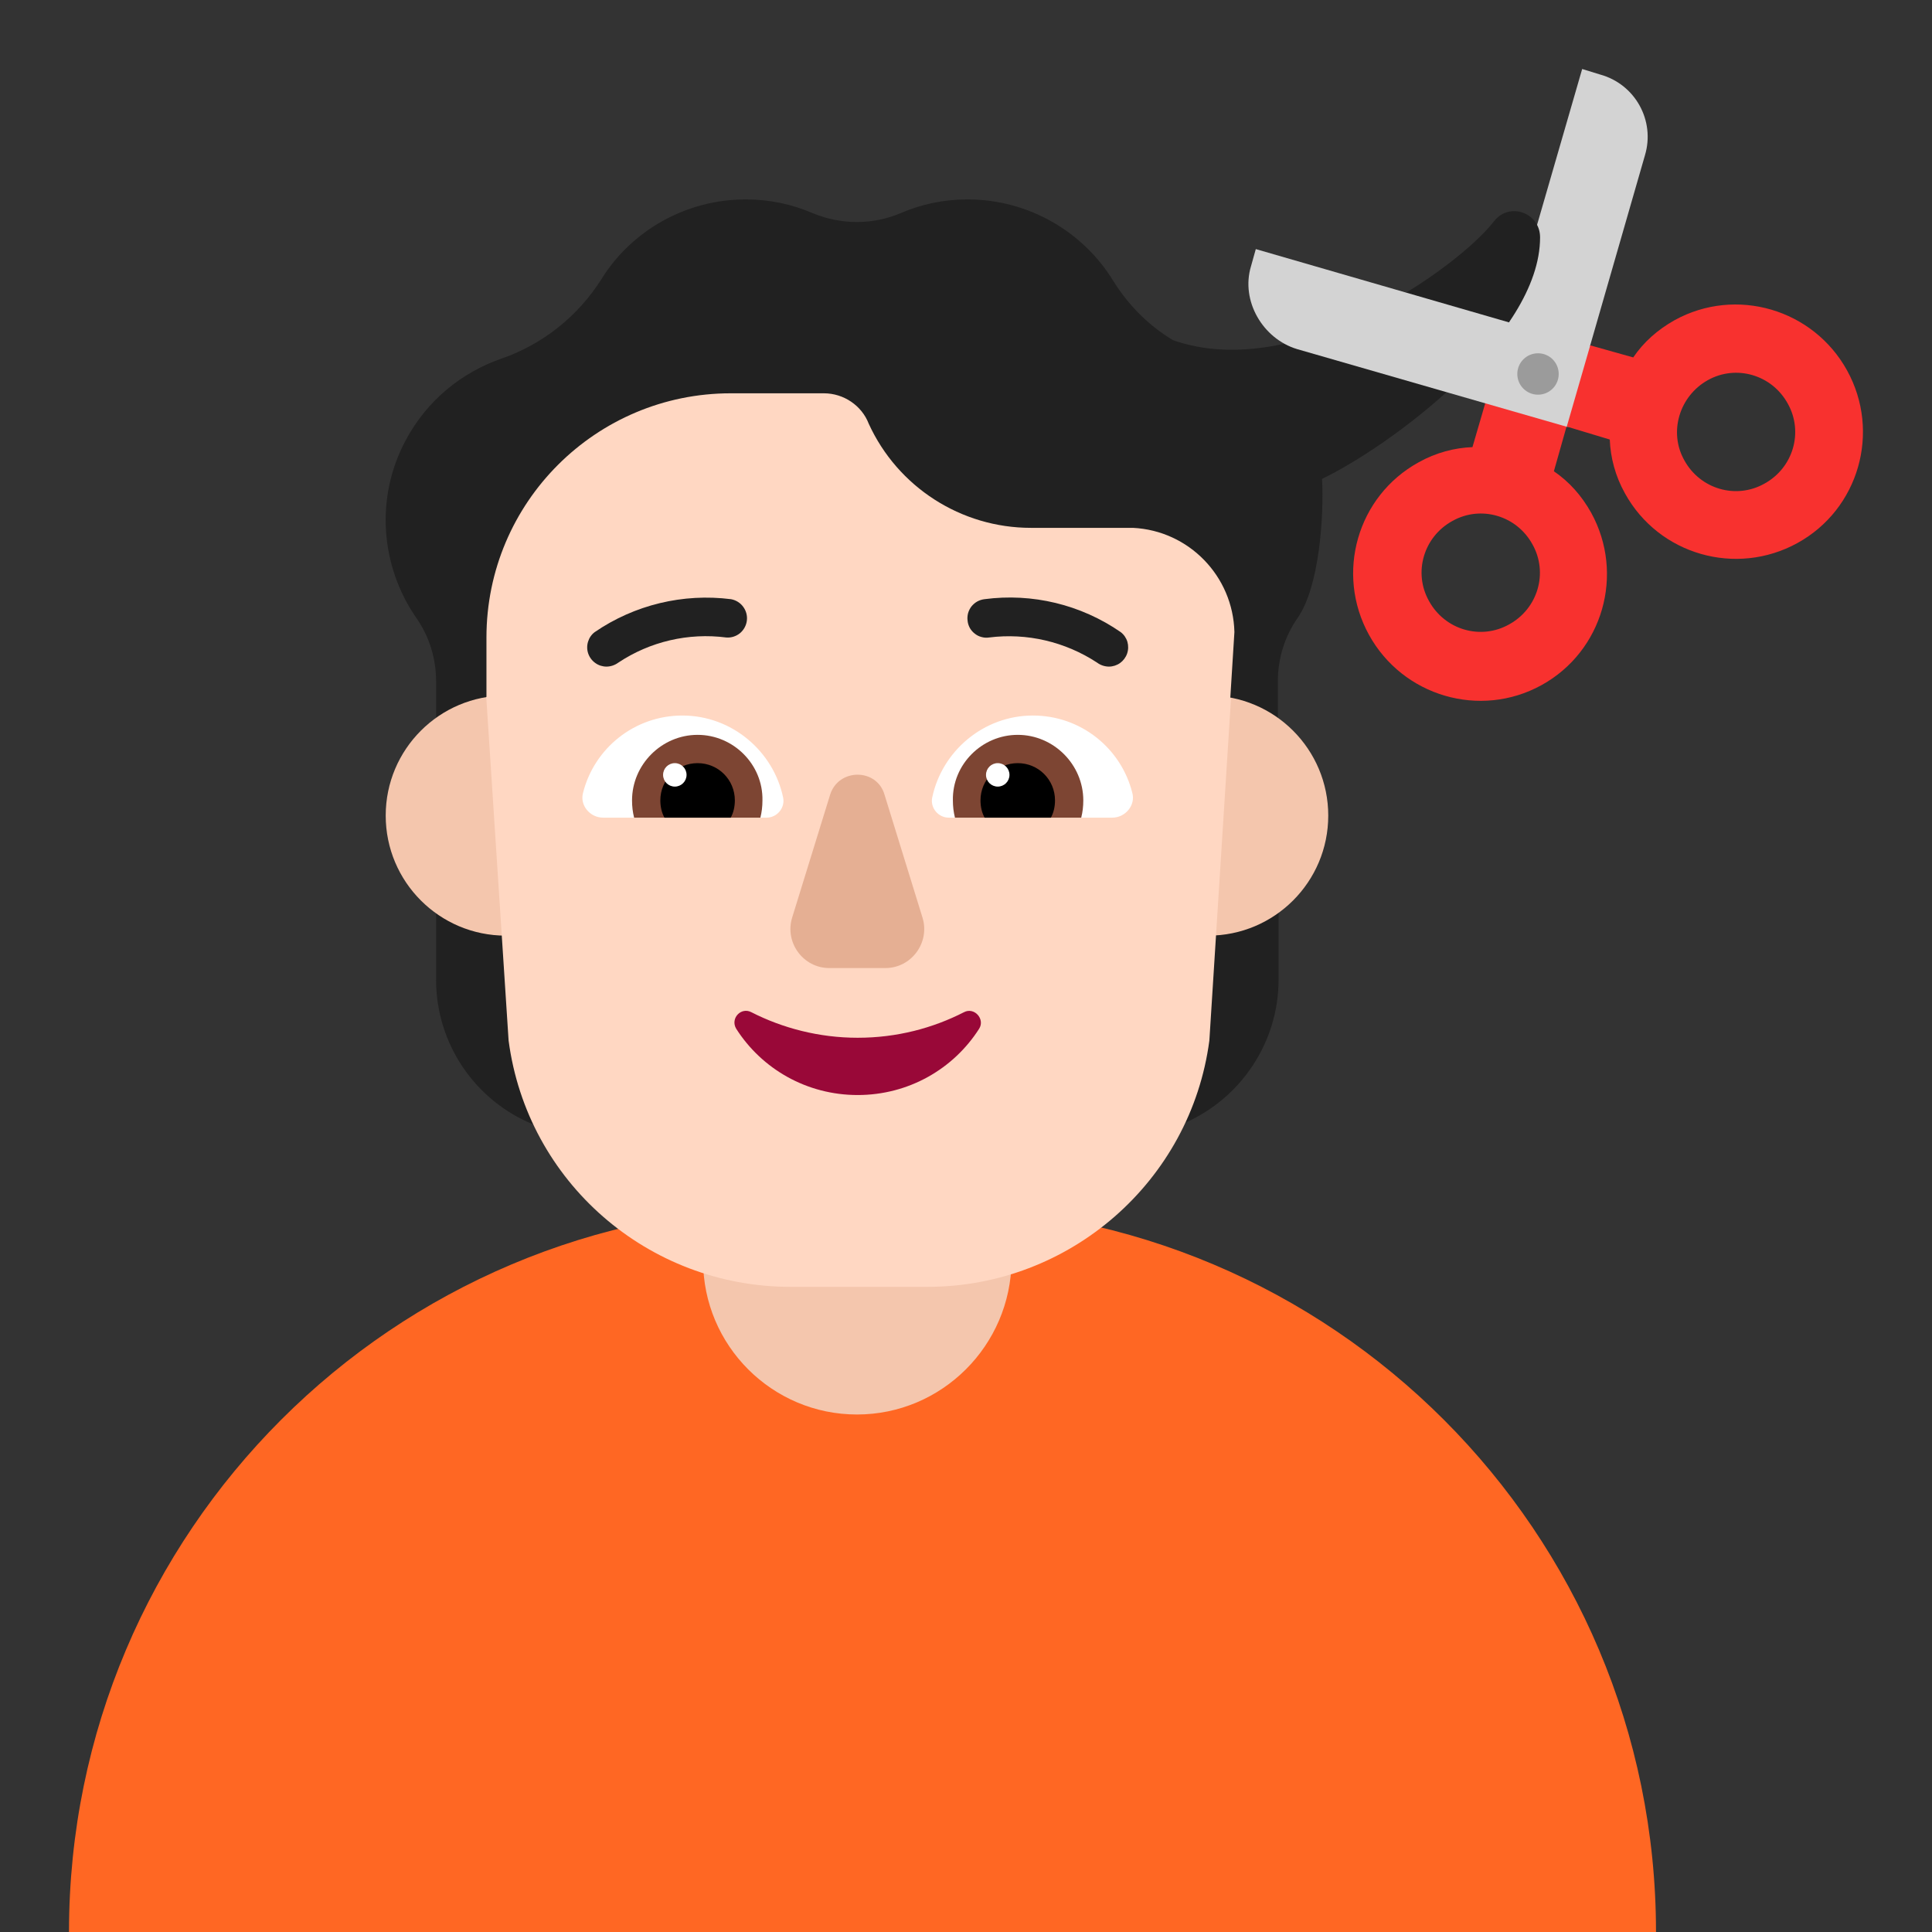 <svg viewBox="2 2 28 28" xmlns="http://www.w3.org/2000/svg">
<rect x="2" y="2" width="28" height="28" fill="#333333" stroke="none"/>
<path d="M24.93 3L23.529 7.841L23.684 8.898L23.922 9.012L24.708 8.18L25.84 4.25C25.99 3.75 25.7 3.22 25.19 3.08L24.93 3Z" fill="#D3D3D3"/>
<path d="M23.65 5.21C23.87 4.92 24.32 5.08 24.32 5.44C24.32 6.88 22.12 8.48 21.16 8.94C21.19 9.48 21.12 10.5 20.81 10.95C20.62 11.22 20.52 11.54 20.52 11.87V12.42C20.43 12.354 18.5 13.839 18.5 13.839C18.5 13.839 19.322 16.103 20.53 15.22V16.2C20.53 17.1 19.99 17.91 19.18 18.27C19.526 17.517 12.81 16.695 9.74 18.3C8.89 17.96 8.32 17.13 8.32 16.2V15.23C8.922 15.654 9.74 13.839 9.74 13.839C9.74 13.839 9 12.5 8.32 12.4V11.87C8.32 11.54 8.22 11.22 8.03 10.95C7.52 10.21 7.43 9.22 7.88 8.38C8.19 7.8 8.69 7.4 9.26 7.2C9.87 6.99 10.38 6.58 10.72 6.04C11.15 5.35 11.93 4.89 12.81 4.89C13.15 4.89 13.48 4.96 13.78 5.09C14.19 5.26 14.65 5.26 15.05 5.09C15.35 4.96 15.68 4.89 16.02 4.89C16.92 4.89 17.71 5.37 18.14 6.08C18.36 6.43 18.65 6.72 19 6.93C20.79 7.56 23.13 5.88 23.65 5.21Z" fill="#212121"/>
<path d="M3 30C3 24.201 7.701 19.5 13.5 19.5H15.5C21.299 19.5 26 24.201 26 30H3Z" fill="#FF6723"/>
<path d="M14.42 22.5C13.19 22.5 12.19 21.5 12.19 20.27V18.8H16.66V20.27C16.65 21.5 15.65 22.5 14.42 22.5Z" fill="#F4C6AD"/>
<path d="M11.07 13.82C11.07 14.781 10.291 15.56 9.33 15.56C8.369 15.56 7.59 14.781 7.59 13.82C7.59 12.859 8.369 12.08 9.33 12.08C10.291 12.08 11.07 12.859 11.07 13.82Z" fill="#F4C6AD"/>
<path d="M21.25 13.82C21.25 14.781 20.471 15.56 19.51 15.56C18.549 15.56 17.77 14.781 17.77 13.82C17.77 12.859 18.549 12.08 19.51 12.08C20.471 12.08 21.25 12.859 21.25 13.82Z" fill="#F4C6AD"/>
<path d="M9.047 12.1L9.05 12.1V11.24C9.05 9.28 10.64 7.7 12.59 7.7H13.94C14.23 7.7 14.49 7.88 14.59 8.14C15.01 9.06 15.93 9.65 16.94 9.65H18.42C19.23 9.69 19.87 10.35 19.89 11.16L19.83 12.12C19.834 12.12 19.837 12.121 19.841 12.123L19.527 17.08C19.257 19.12 17.504 20.65 15.441 20.65H13.457C11.394 20.65 9.641 19.13 9.371 17.08L9.047 12.1Z" fill="#FFD7C2"/>
<path d="M14.03 13.52L13.48 15.3C13.37 15.66 13.64 16.03 14.02 16.03H14.83C15.21 16.03 15.48 15.66 15.37 15.3L14.82 13.52C14.71 13.13 14.15 13.13 14.03 13.52Z" fill="#E5AF93"/>
<path d="M14.43 17.04C13.87 17.04 13.34 16.9 12.89 16.67C12.74 16.59 12.58 16.76 12.67 16.91C13.04 17.49 13.69 17.87 14.43 17.87C15.17 17.87 15.82 17.49 16.19 16.91C16.28 16.77 16.12 16.59 15.97 16.67C15.52 16.9 15 17.04 14.43 17.04Z" fill="#990838"/>
<path d="M17.901 11.604C17.949 11.64 18.009 11.66 18.07 11.661C18.128 11.661 18.185 11.643 18.233 11.609C18.28 11.575 18.316 11.527 18.335 11.472C18.354 11.417 18.355 11.357 18.339 11.301C18.322 11.245 18.288 11.196 18.242 11.161C17.665 10.762 16.961 10.592 16.266 10.684C16.229 10.689 16.194 10.7 16.162 10.718C16.13 10.736 16.102 10.761 16.079 10.789C16.057 10.818 16.04 10.851 16.03 10.887C16.021 10.922 16.018 10.959 16.023 10.995C16.026 11.032 16.038 11.068 16.055 11.1C16.073 11.132 16.098 11.161 16.127 11.183C16.155 11.206 16.189 11.223 16.224 11.232C16.26 11.242 16.297 11.245 16.334 11.239C16.883 11.17 17.438 11.3 17.901 11.604Z" fill="#212121"/>
<path d="M10.628 11.609C10.675 11.643 10.732 11.661 10.791 11.661C10.852 11.66 10.911 11.64 10.96 11.604C11.421 11.297 11.977 11.168 12.526 11.239C12.597 11.245 12.668 11.222 12.724 11.177C12.779 11.131 12.815 11.066 12.824 10.995C12.833 10.924 12.814 10.852 12.771 10.794C12.729 10.736 12.665 10.697 12.595 10.684C11.9 10.596 11.197 10.765 10.619 11.161C10.572 11.196 10.539 11.245 10.522 11.301C10.505 11.357 10.506 11.417 10.525 11.472C10.544 11.527 10.58 11.575 10.628 11.609Z" fill="#212121"/>
<path d="M10.45 13.49C10.61 12.85 11.19 12.37 11.89 12.37C12.61 12.37 13.21 12.89 13.35 13.56C13.38 13.71 13.26 13.85 13.11 13.85H10.74C10.55 13.85 10.4 13.67 10.45 13.49Z" fill="white"/>
<path d="M18.41 13.49C18.25 12.85 17.67 12.37 16.97 12.37C16.25 12.37 15.65 12.89 15.51 13.56C15.48 13.71 15.6 13.85 15.75 13.85H18.12C18.31 13.85 18.46 13.67 18.41 13.49Z" fill="white"/>
<path d="M11.16 13.6C11.16 13.08 11.59 12.65 12.11 12.65C12.63 12.65 13.06 13.08 13.05 13.6C13.05 13.69 13.04 13.77 13.02 13.85H11.19C11.17 13.77 11.16 13.69 11.16 13.6Z" fill="#7D4533"/>
<path d="M17.7 13.6C17.7 13.08 17.27 12.65 16.75 12.65C16.23 12.65 15.8 13.08 15.81 13.6C15.81 13.69 15.82 13.77 15.84 13.85H17.67C17.69 13.77 17.7 13.69 17.7 13.6Z" fill="#7D4533"/>
<path d="M12.11 13.06C12.41 13.06 12.65 13.3 12.65 13.6C12.65 13.69 12.63 13.78 12.59 13.85H11.63C11.59 13.78 11.57 13.69 11.57 13.6C11.57 13.3 11.81 13.06 12.11 13.06Z" fill="black"/>
<path d="M16.75 13.06C16.45 13.06 16.21 13.3 16.21 13.6C16.21 13.69 16.23 13.78 16.27 13.85H17.23C17.27 13.78 17.29 13.69 17.29 13.6C17.29 13.3 17.05 13.06 16.75 13.06Z" fill="black"/>
<path d="M11.95 13.23C11.95 13.324 11.874 13.4 11.78 13.4C11.686 13.4 11.61 13.324 11.61 13.23C11.61 13.136 11.686 13.06 11.78 13.06C11.874 13.06 11.95 13.136 11.95 13.23Z" fill="white"/>
<path d="M16.63 13.23C16.63 13.324 16.554 13.4 16.46 13.4C16.366 13.4 16.29 13.324 16.29 13.23C16.29 13.136 16.366 13.06 16.46 13.06C16.554 13.06 16.63 13.136 16.63 13.23Z" fill="white"/>
<path d="M20.2 5.61L25.04 7.011L25.879 7.699L25.793 8.152L24.705 8.185L20.8 7.06C20.3 6.91 19.98 6.36 20.13 5.86L20.2 5.61Z" fill="#D3D3D3"/>
<path d="M24.29 7.72C24.456 7.72 24.59 7.586 24.59 7.42C24.59 7.254 24.456 7.12 24.29 7.12C24.124 7.12 23.99 7.254 23.99 7.42C23.99 7.586 24.124 7.72 24.29 7.72Z" fill="#9B9B9B"/>
<path d="M25.047 7.005L24.707 8.182L25.33 8.37C25.34 8.63 25.41 8.9 25.55 9.15C26.04 10.04 27.16 10.36 28.05 9.87C28.94 9.38 29.26 8.26 28.77 7.37C28.28 6.48 27.16 6.15 26.27 6.64C26.02 6.78 25.82 6.96 25.67 7.18L25.047 7.005ZM26.75 7.51C27.16 7.28 27.68 7.43 27.91 7.85C28.14 8.26 27.99 8.78 27.57 9.01C27.16 9.24 26.64 9.09 26.41 8.67C26.18 8.26 26.34 7.74 26.75 7.51Z" fill="#F8312F"/>
<path d="M23.34 8.48L23.525 7.845L24.703 8.184L24.52 8.83C24.74 8.98 24.92 9.18 25.06 9.43C25.55 10.32 25.23 11.44 24.34 11.93C23.45 12.42 22.33 12.09 21.84 11.2C21.35 10.31 21.67 9.19 22.56 8.7C22.81 8.56 23.08 8.49 23.34 8.48ZM24.21 9.89C23.98 9.47 23.46 9.32 23.05 9.55C22.63 9.78 22.48 10.3 22.71 10.71C22.94 11.13 23.46 11.28 23.87 11.05C24.29 10.82 24.44 10.3 24.21 9.89Z" fill="#F8312F"/>
</svg>
